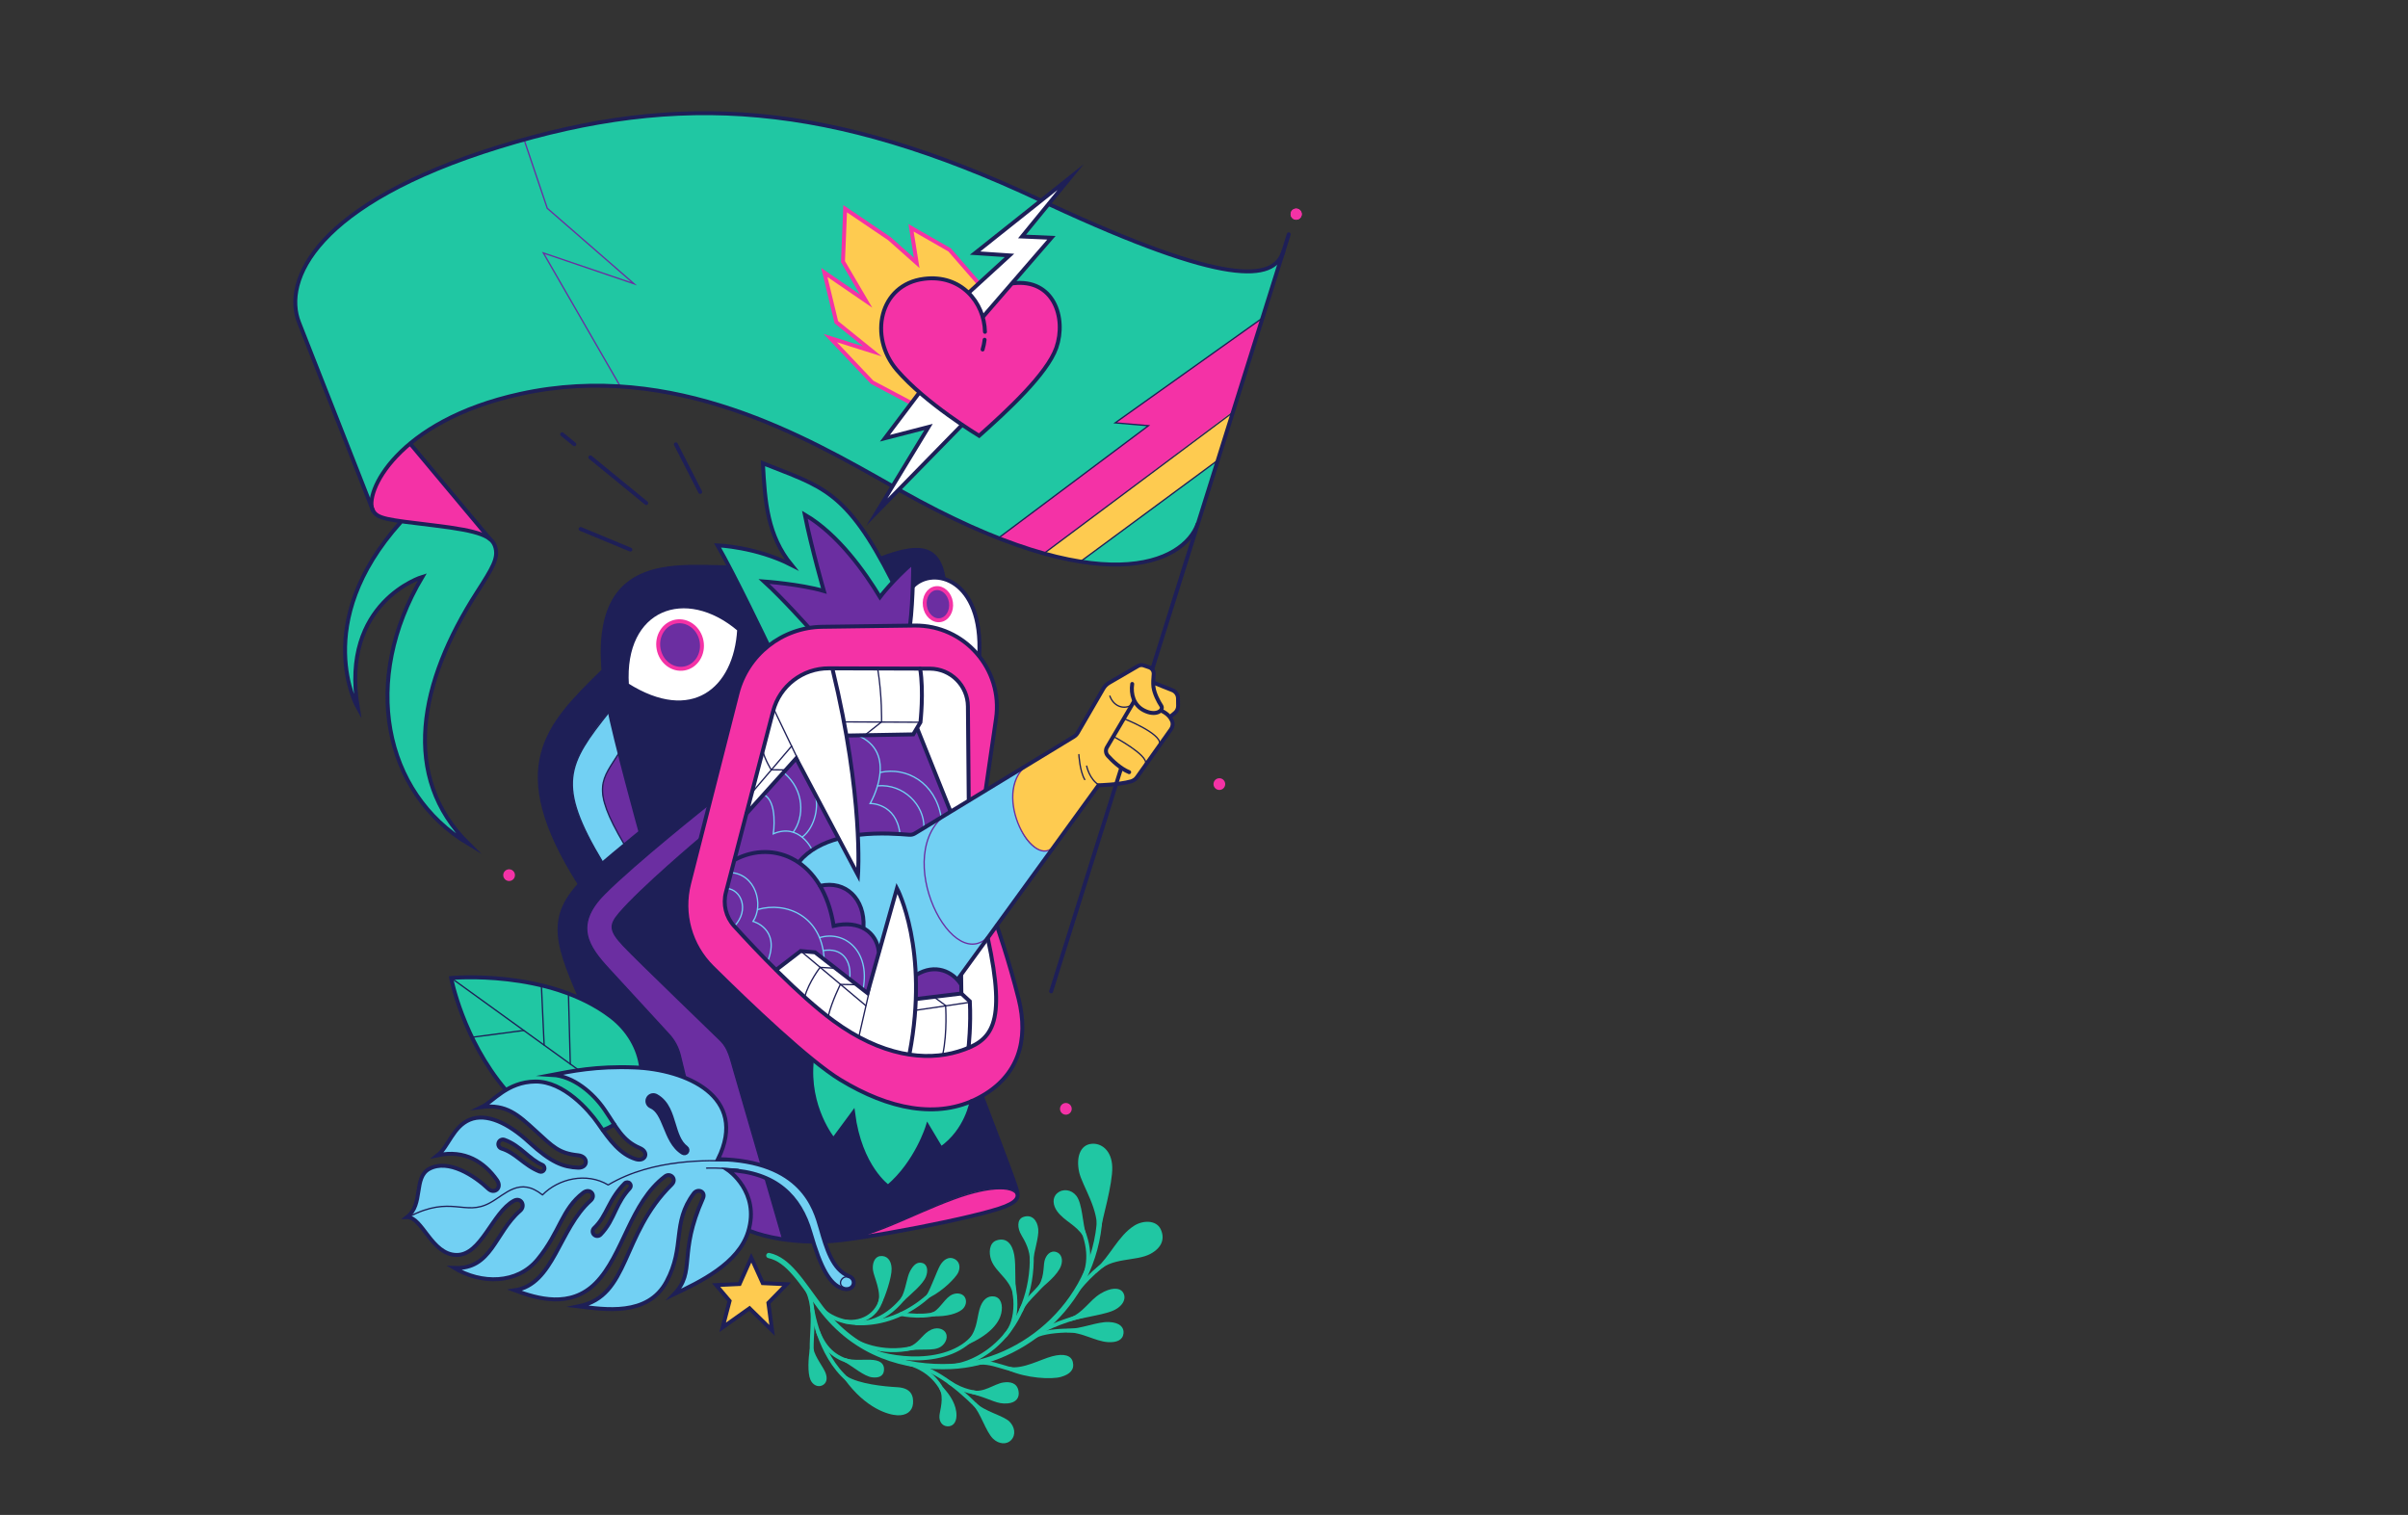<?xml version="1.0" encoding="utf-8"?>
<!-- Generator: Adobe Illustrator 16.0.0, SVG Export Plug-In . SVG Version: 6.00 Build 0)  -->
<!DOCTYPE svg PUBLIC "-//W3C//DTD SVG 1.1//EN" "http://www.w3.org/Graphics/SVG/1.1/DTD/svg11.dtd">
<svg version="1.1" id="Layer_1" xmlns="http://www.w3.org/2000/svg" xmlns:xlink="http://www.w3.org/1999/xlink" x="0px" y="0px"
	 width="1834.13px" height="1153.98px" viewBox="0 0 1834.13 1153.98" enable-background="new 0 0 1834.13 1153.98"
	 xml:space="preserve">
<rect x="0" y="0" width="1834.13" height="1153.98" fill="#333333" stroke="none"/>
<rect y="-0.002" display="none" fill="#E5E5E5" width="1834.128" height="1153.982"/>
<g>
	<defs>
		<rect id="SVGID_1_" y="-0.001" width="1834.129" height="1153.981"/>
	</defs>
	<clipPath id="SVGID_2_">
		<use xlink:href="#SVGID_1_"  overflow="visible"/>
	</clipPath>
	<path clip-path="url(#SVGID_2_)" fill="#20C7A3" d="M305.205,397.79c-69.357,77.284-32.697,141.357-32.697,141.357
		c-13.541-80.586,49.211-99.742,49.211-99.742c-46.679,78.385-29.945,164.476,35.229,203.449
		c-51.963-51.304-37.726-123.163,6.385-191.78c11.89-18.495,16.074-25.541,14.092-33.688c-2.16-8.881-10.997-12.848-46.899-17.174
		c-36.55-4.403-42.936-5.064-46.459-11.339c-7.121-12.685,17.732-68.175,112.294-88.844c116.708-25.51,217.92,33.131,283.127,70.104
		l5.546,3.139c0.438,0.247,0.874,0.494,1.308,0.738c153.568,86.562,215.339,54.385,225.908,25.101l65.262-207.576
		c-7.191,22.916-44.06,26.449-178.46-35.969l-6.528-3.048c-0.165-0.077-0.329-0.155-0.494-0.232
		c-159.413-74.862-274.348-82.789-411.522-40.514c-140.344,43.252-165.285,102.183-152.735,133.89
		c12.55,31.706,56.294,143.211,56.294,143.211"/>
	<polygon clip-path="url(#SVGID_2_)" fill="#FECB50" points="693.828,306.854 664.324,291.221 632.397,257.533 664.544,267.662 
		637.021,245.423 627.883,207.551 659.7,229.35 642.085,199.294 643.737,159.001 677.425,181.79 698.232,200.286 693.938,173.533 
		723.333,190.377 745.131,215.478 755.259,227.368 702.415,311.478 	"/>
	<path clip-path="url(#SVGID_2_)" fill="#1E1F57" d="M555.553,432.358c0,0-22.899-2.202-46.238,0.44
		c-23.34,2.643-35.45,12.771-41.395,24.221c-5.945,11.449-11.009,27.522-8.367,53.944c0,0-16.514,14.752-34.128,36.771
		c-17.615,22.018-16.294,51.303-7.706,79.046c8.586,27.742,23.779,45.798,23.779,45.798c-13.211,16.073-19.155,30.604-11.449,56.367
		l11.67,30.824l54.605,109.651l44.257,37.431l29.834,30.276c0,0,30.489,12.209,70.129,7.376c9.027-1.101,19.046-2.752,28.734-7.376
		c9.688-4.625,53.504-22.679,64.293-26.313c10.789-3.634,42.055-10.679,40.624,1.212l1.321-2.313l-27.853-75.192L568.764,432.798
		L555.553,432.358z"/>
	<path clip-path="url(#SVGID_2_)" fill="#1E1F57" d="M718.709,441.386c-3.468-21.468-12.22-29.56-47.395-16.018l8.588,17.504
		c0,0,15.412-15.082,15.468-14.477c0.055,0.606,0.22,18.055,0.22,18.055S706.819,436.102,718.709,441.386"/>
	<path clip-path="url(#SVGID_2_)" fill="#F432A6" d="M737.865,608.505l-0.626-70.422c-0.141-15.884-13.031-28.701-28.916-28.751
		l-77.072-0.243c-19.93-0.063-37.374,13.376-42.396,32.663l-35.957,138.081c-2.351,9.027,0.005,18.63,6.28,25.533
		c16.252,17.883,49.225,52.825,75.642,72.24c36.55,26.862,70.238,31.045,95.119,23.338c25.404-7.868,36.99-19.376,22.458-86.311
		l6.936-9.358c0,0,9.082,25.927,16.513,55.487c7.833,31.154,0.331,59.448-30.715,75.633c-31.046,16.183-68.037,8.587-105.027-13.872
		c-23.86-14.487-68.743-57.279-97.602-85.834c-16.735-16.561-23.446-40.738-17.639-63.552l36.852-144.79
		c7.536-29.611,34.008-50.479,64.56-50.893l70.182-0.953c38.139-0.518,67.7,33.191,62.206,70.936l-7.812,53.678L737.865,608.505z"/>
	<path clip-path="url(#SVGID_2_)" fill="#6B2EA1" d="M724.434,618.193l-25.321-64.955l-3.523,6.165l-50.642,0.221
		c0,0,8.367,56.807,8.587,76.183c0,0,24-1.761,40.073,0.66L724.434,618.193z"/>
	<path clip-path="url(#SVGID_2_)" fill="#6B2EA1" d="M606.415,577.679l31.707,60.77c0,0-17.175,4.185-29.725,17.836
		c0,0,11.449,7.485,16.293,18.495c15.963-4.294,35.45,7.706,32.808,32.147c0,0,10.348,5.944,11.889,17.394l-8.477,32.478
		l-39.853-31.706l-10.458-0.992l-19.267,14.863c0,0-25.779-27.011-32.155-33.597c-6.377-6.587-8.248-16.056-6.046-26.844
		c2.201-10.789,15.853-60,15.853-60L606.415,577.679z"/>
	<path clip-path="url(#SVGID_2_)" fill="#6B2EA1" d="M697.736,742.183c9.083-6.439,27.165-5.696,33.936,7.515l-0.082,7.348
		l-33.854,4.046V742.183z"/>
	<path clip-path="url(#SVGID_2_)" fill="#72D0F3" d="M608.397,657.22c0,0,13.168-19.252,47.89-21.468
		c15.523-0.991,37.981,0.33,37.981,0.33l86.697-53.174c-10.403,11.724-13.211,25.761-4.294,47.229
		c8.918,21.468,23.45,19.815,26.423,14.531L728.947,746.56c0,0-10.899-16.185-31.046-3.469l-30.385-9.907l2.312-9.413
		c0,0-1.541-12.386-12.33-16.845c1.431-17.01-9.083-37.706-32.808-32.146C624.69,674.781,619.626,663.165,608.397,657.22"/>
	<path clip-path="url(#SVGID_2_)" fill="#FFFFFF" d="M591.333,738.962l19.266-14.861l10.459,0.991l39.853,31.706l22.294-80.093
		c0,0,16.678,31.046,14.531,84.387l33.854-4.046l0.495-14.119l20.312-27.743c0,0,5.119,20.476,6.275,34.843
		c1.156,14.368,1.321,29.561-8.587,40.79c-9.908,11.229-44.486,18.914-77.449,7.43C632.342,784.21,591.333,738.962,591.333,738.962"
		/>
	<path clip-path="url(#SVGID_2_)" fill="#FFFFFF" d="M568.984,618.524l37.431-40.844l46.899,89.833c0,0,3.743-52.402-8.367-107.229
		l49.541-0.22l3.964-5.284l25.981,63.412l13.431-8.147c0,0,0.07-58.275-0.626-71.962c-0.694-13.688-7.961-26.239-25.355-28.441
		c0,0-64.514-0.44-79.266-0.661c-14.752-0.22-34.348,5.946-44.037,31.927L568.984,618.524z"/>
	<path clip-path="url(#SVGID_2_)" fill="#FECB50" d="M779.645,584.56l39.963-24.605l22.129-37.486l26.257-15.688l9.577,2.477
		l0.991,10.404l17.009,7.1l1.817,6.606l-0.33,7.431l-5.78,5.119l2.147,5.285l-1.652,4.954c0,0-24.44,35.67-25.101,36
		c-0.66,0.33-2.642,2.146-2.642,2.146s-8.587,2.479-14.367,3.139c-5.78,0.661-13.045,0.495-13.045,0.495l-34.349,47.56
		c-5.945,8.587-21.468-1.652-28.074-21.798C767.589,603.55,774.36,589.844,779.645,584.56"/>
	<path clip-path="url(#SVGID_2_)" fill="#6B2EA1" d="M616.104,478.156l-33.688-35.229c0,0,32.807,1.541,45.138,7.486l-14.533-58.569
		c0,0,35.67,21.798,57.248,63.413c0,0,11.009-14.532,25.101-26.862c0,0,0.881,30.825-2.202,47.559l-73.981,1.762L616.104,478.156z"
		/>
	<path clip-path="url(#SVGID_2_)" fill="#20C7A3" d="M585.277,492.248l-38.807-77.449c0,0,38.312,2.807,56.972,16.018
		c-19.816-24.11-19.321-47.064-22.128-77.119c12.715,2.477,44.917,16.844,57.302,28.569c12.386,11.725,31.872,39.137,41.285,60.605
		l-9.633,12.385c0,0-19.266-38.642-57.248-63.412l14.862,57.798c0,0-22.568-3.853-45.467-6.716l33.688,35.229
		C616.104,478.156,598.819,480.523,585.277,492.248"/>
	<path clip-path="url(#SVGID_2_)" fill="#20C7A3" d="M740.177,838.541c0,0-1.651,19.816-23.284,36.165l-10.074-17.174
		c0,0-9.082,30.221-30.385,46.238c0,0-21.633-16.513-26.422-55.816l-15.027,19.982c0,0-20.147-20.478-16.679-61.266
		c0,0,32.202,27.907,69.522,35.834C725.149,850.431,740.177,838.541,740.177,838.541"/>
	<path clip-path="url(#SVGID_2_)" fill="#FFFFFF" d="M477.526,521.717c-3.881-58.863,44.669-77.028,85.488-42.236
		C560.459,525.441,526.983,553.02,477.526,521.717"/>
	<path clip-path="url(#SVGID_2_)" fill="#FFFFFF" d="M695.59,446.45c15.413-15.413,53.284-5.945,50.422,52.403
		c0,0-12.331-19.706-52.514-22.128L695.59,446.45z"/>
	<path clip-path="url(#SVGID_2_)" fill="#6B2EA1" d="M534.355,488.438c1.834,9.863-3.995,19.22-13.021,20.899
		c-9.027,1.679-17.832-4.956-19.666-14.819s3.996-19.22,13.022-20.899C523.716,471.939,532.521,478.575,534.355,488.438"/>
	<path clip-path="url(#SVGID_2_)" fill="#6B2EA1" d="M724.366,458.722c0.958,6.72-2.708,12.802-8.188,13.583
		c-5.479,0.781-10.7-4.034-11.658-10.754c-0.958-6.721,2.709-12.802,8.189-13.583C718.189,447.187,723.408,452.002,724.366,458.722"
		/>
	<path clip-path="url(#SVGID_2_)" fill="#6B2EA1" d="M471.773,573.055c0,0-4.293,6.496-9.468,15.303
		c-5.174,8.808-4.183,19.376,0.991,31.267c5.174,11.889,12.44,24.109,12.44,24.109l12.331-10.129L471.773,573.055z"/>
	<path clip-path="url(#SVGID_2_)" fill="#6B2EA1" d="M540.141,612.689c0,0-56.367,44.696-79.927,68.477
		c-23.559,23.78-11.669,40.293,3.303,56.586l46.069,50.134c4.155,4.523,7.097,10.024,8.552,15.99l4.168,17.106
		c15.138,8.366,24.165,13.597,29.615,28.953c5.449,15.357-5.285,33.192-5.285,33.192l7.597,8.587
		c26.917,20.313,16.183,45.413,16.183,45.413c7.596,4.624,25.762,6.827,25.762,6.827s-6.073-20.973-13.329-46.021l-3.183-10.986
		c-9.341-32.239-19.432-67.04-20.81-71.691c-2.642-8.918-3.963-16.513-9.908-22.459c-5.945-5.944-63.082-60.77-73.981-72.33
		c-10.899-11.559-10.899-15.853-3.303-24.77c16.662-19.56,61.761-57.468,61.761-57.468L540.141,612.689z"/>
	<path clip-path="url(#SVGID_2_)" fill="#72D0F3" d="M464.563,541.79c0,0-14.532,15.357-23.945,34.844
		c-9.412,19.486-2.642,37.651,1.982,49.044c4.624,11.396,16.679,31.376,16.679,31.376l16.458-13.319c0,0-7.541-12.441-12.66-24.661
		s-6.606-20.643,0.991-34.019l7.926-12.551L464.563,541.79z"/>
	<path clip-path="url(#SVGID_2_)" fill="#F432A6" d="M652.984,943.733c0,0,63.248-11.063,86.697-17.339
		c23.449-6.274,33.193-8.588,35.174-14.037c1.982-5.448-8.781-9.066-28.238-5.283c-17.835,3.468-43.732,16.056-58.459,22.128
		C672.14,935.806,652.984,943.733,652.984,943.733"/>
	<polygon clip-path="url(#SVGID_2_)" fill="#FECB50" points="563.315,978.082 572.232,958.101 580.984,977.422 599.149,978.247 
		585.278,992.449 588.086,1013.422 570.911,996.577 550.434,1011.109 555.718,990.963 545.48,978.908 	"/>
	<path clip-path="url(#SVGID_2_)" fill="#20C7A3" d="M385.126,830.112c-32.594-38.734-41.503-85.145-41.503-85.145
		s74.097-6.918,121.819,29.515c13.152,10.041,20.999,24.203,22.88,38.466c1.176,8.914-5.971,33.755-20.452,43.684
		c-2.641,1.81-5.506,3.425-8.619,4.213C455.811,861.715,413.744,864.124,385.126,830.112"/>
	<path clip-path="url(#SVGID_2_)" fill="#72D0F3" d="M646.709,972.137c-12.551-4.789-17.34-21.469-21.633-36.495
		c-4.294-15.028-14.037-51.468-78.165-52.68c23.615-47.89-24.695-68.325-63.523-69.853c-29.395-1.156-48.55,2.972-62.807,5.669
		c16.073,0.881,31.15,13.731,39.853,26.422c9.248,13.487,13.511,23.591,26.862,29.285c7.486,3.193,4.217,10.684-2.972,8.477
		c-11.835-3.633-19.596-13.87-28.954-27.412c-6.61-9.565-25.982-31.927-47.56-31.706c-21.578,0.22-32.367,15.413-40.734,19.376
		c18.495-2.201,27.311,5.731,40.734,18.055c13.431,12.331,17.835,17.174,32.367,18.715c8.392,0.892,7.704,9.762,0.22,9.468
		c-11.229-0.439-20.477-3.742-37.431-19.376c-15.715-14.489-32.367-22.458-45.137-17.174c-12.771,5.285-16.294,20.698-24.441,27.082
		c20.698-4.403,35.401,5.1,45.138,18.937c4.183,5.944-1.982,11.01-6.606,6.605c-10.26-9.771-30.314-23.016-44.917-15.192
		c-12.33,6.604-4.183,27.082-16.954,36.771c11.669-0.055,18.605,28.513,37.596,28.844c18.991,0.33,27.226-32.265,43.761-41.285
		c5.45-2.972,9.165,3.82,4.79,7.598c-19.322,16.678-21.633,44.917-50.202,43.596c20.642,12.385,47.985,12.435,63.577-6.604
		c17.175-20.974,18.166-38.147,34.68-50.697c5.214-3.963,10.073,1.98,5.614,5.943c-24.11,21.433-28.073,63.908-57.798,68.367
		c17.339,6.441,42.441,13.871,61.596-5.449c21.142-21.323,26.229-61.327,53.01-81.412c3.962-2.974,9.117,2.183,4.954,6.274
		c-38.973,38.313-31.707,84.881-70.845,92.808c19.487,2.312,52.514,7.927,66.881-18.825s3.859-44.613,20.807-67.211
		c2.973-3.963,9.294-1.466,6.936,3.798c-19.156,42.77-5.119,55.321-21.963,72.991c19.486-9.248,49.046-23.284,56.477-47.726
		c9.191-30.228-15.523-46.898-15.523-46.898c36.66,1.65,54.991,20.146,62.917,47.724c7.927,27.579,14.863,39.303,24.111,42.441
		C650.672,984.523,653.102,974.576,646.709,972.137 M414.489,891.001c-0.602,1.335-2.151,1.948-3.499,1.415
		c-2.875-1.142-5.586-2.646-8.094-4.316c-2.513-1.668-4.835-3.487-7.092-5.222c-2.256-1.735-4.461-3.382-6.733-4.756
		c-2.269-1.379-4.606-2.477-7.042-3.238c-1.846-0.576-2.875-2.54-2.297-4.387c0.576-1.845,2.54-2.874,4.385-2.297
		c0.045,0.015,0.09,0.029,0.134,0.044l0.02,0.008c2.995,1.083,5.813,2.582,8.366,4.298c2.56,1.713,4.87,3.616,7.074,5.475
		c2.206,1.859,4.327,3.671,6.523,5.274c2.192,1.604,4.463,2.993,6.873,4.082l0.016,0.007
		C414.498,888.009,415.11,889.625,414.489,891.001 M479.735,905.124l-0.029,0.031c-2.242,2.431-4.246,5.044-5.994,7.846
		c-1.757,2.801-3.256,5.785-4.729,8.898c-1.477,3.106-2.951,6.352-4.794,9.547c-1.827,3.196-4.086,6.295-6.749,9.002l-0.014,0.013
		c-1.355,1.38-3.572,1.397-4.95,0.041c-1.379-1.354-1.397-3.571-0.041-4.949c0.028-0.028,0.066-0.066,0.094-0.094
		c2.3-2.168,4.277-4.648,6.01-7.421c1.743-2.763,3.274-5.797,4.9-8.906c1.621-3.108,3.365-6.287,5.423-9.302
		c2.048-3.018,4.402-5.854,6.979-8.436c1.052-1.054,2.76-1.055,3.813-0.002C480.682,902.417,480.709,904.066,479.735,905.124
		 M523.196,877.546c-0.733,0.994-2.102,1.248-3.142,0.632c-3.699-2.211-6.468-5.642-8.478-9.132
		c-2.035-3.518-3.476-7.157-4.903-10.631c-1.418-3.468-2.805-6.833-4.544-9.635c-1.737-2.818-3.809-4.88-6.242-5.895
		c-2.298-0.959-3.384-3.602-2.425-5.9c0.96-2.298,3.601-3.384,5.9-2.424c0.149,0.062,0.294,0.131,0.433,0.208l0.158,0.087
		c2.134,1.174,4.022,2.773,5.525,4.537c1.512,1.764,2.668,3.669,3.609,5.56c1.867,3.8,2.969,7.563,4.071,11.161
		c1.091,3.596,2.125,7.078,3.575,10.229c1.442,3.142,3.329,5.929,5.952,7.862l0.008,0.006
		C523.753,874.994,523.978,876.487,523.196,877.546"/>
	<path clip-path="url(#SVGID_2_)" fill="#F432A6" d="M991.516,163.129c0,2.341-1.897,4.239-4.238,4.239
		c-2.342,0-4.239-1.898-4.239-4.239s1.897-4.238,4.239-4.238C989.618,158.892,991.516,160.789,991.516,163.129"/>
	<path clip-path="url(#SVGID_2_)" fill="#F432A6" d="M991.516,163.129c0,2.341-1.897,4.239-4.238,4.239
		c-2.342,0-4.239-1.898-4.239-4.239s1.897-4.238,4.239-4.238C989.618,158.892,991.516,160.789,991.516,163.129"/>
	<polygon clip-path="url(#SVGID_2_)" fill="#F432A6" points="760.394,409.913 874.747,324.269 849.415,322.098 961.597,242.244 
		938.678,314.377 795.617,421.251 	"/>
	<polygon clip-path="url(#SVGID_2_)" fill="#FECB50" points="823.602,427.283 926.615,351.289 938.893,313.459 795.616,421.251 	"/>
	<polygon clip-path="url(#SVGID_2_)" fill="#FFFFFF" points="699.773,299.698 674.012,333.826 707.259,325.239 667.847,390.083 
		732.581,323.918 	"/>
	<path clip-path="url(#SVGID_2_)" fill="#F432A6" d="M738.797,224.223c-8.046-8.578-20.027-13.699-34.951-11.828
		c-34.238,4.294-42.275,44.257-20.807,69.358c21.796,25.485,62.752,50.202,62.752,50.202c20.807-18.496,51.841-47.072,58.789-67.046
		c7.926-22.789-1.982-52.844-33.028-49.101L738.797,224.223z"/>
	<path clip-path="url(#SVGID_2_)" fill="#FFFFFF" d="M749.094,240.909l51.743-59.78l-22.348-0.991l36.99-45.247l-72.77,57.908
		l26.201,1.761l-30.715,28.074C738.195,222.634,746.947,232.982,749.094,240.909"/>
	<path clip-path="url(#SVGID_2_)" fill="#F432A6" d="M373.036,410.401l-60.203-71.987c0,0-39.627,32.294-28.325,51.669
		C292.214,403.294,343.104,394.389,373.036,410.401"/>
	<path clip-path="url(#SVGID_2_)" fill="#F432A6" d="M392.232,666.632c0,2.464-1.996,4.459-4.458,4.459
		c-2.463,0-4.459-1.995-4.459-4.459c0-2.462,1.996-4.457,4.459-4.457C390.236,662.175,392.232,664.17,392.232,666.632"/>
	<path clip-path="url(#SVGID_2_)" fill="#F432A6" d="M933.222,597.275c0,2.464-1.996,4.46-4.458,4.46
		c-2.463,0-4.459-1.996-4.459-4.46c0-2.462,1.996-4.459,4.459-4.459C931.226,592.816,933.222,594.813,933.222,597.275"/>
	<path clip-path="url(#SVGID_2_)" fill="#F432A6" d="M816.305,844.652c0,2.462-1.997,4.457-4.459,4.457
		c-2.462,0-4.458-1.995-4.458-4.457c0-2.464,1.996-4.459,4.458-4.459C814.308,840.193,816.305,842.188,816.305,844.652"/>
</g>
<polyline fill="none" stroke="#F432A6" stroke-width="3" stroke-linecap="round" stroke-miterlimit="10" points="693.828,306.854 
	664.324,291.221 632.397,257.533 664.544,267.662 637.021,245.423 627.883,207.551 659.7,229.35 642.085,199.294 643.737,159.001 
	677.425,181.79 698.232,200.286 693.938,173.533 723.333,190.377 745.131,215.478 "/>
<polyline fill="none" stroke="#1E1F57" stroke-linecap="round" stroke-miterlimit="10" points="760.394,409.913 874.747,324.269 
	849.415,322.098 961.597,242.244 "/>
<line fill="none" stroke="#1E1F57" stroke-linecap="round" stroke-miterlimit="10" x1="795.617" y1="421.251" x2="938.679" y2="314.377"/>
<line fill="none" stroke="#1E1F57" stroke-linecap="round" stroke-miterlimit="10" x1="823.602" y1="427.283" x2="926.615" y2="351.289"/>
<polyline fill="none" stroke="#6B2EA1" stroke-linecap="round" stroke-miterlimit="10" points="472.324,294.083 413.866,192.688 
	482.893,216.139 416.838,158.67 399.003,105.828 "/>
<g>
	<defs>
		<rect id="SVGID_3_" y="-0.001" width="1834.129" height="1153.981"/>
	</defs>
	<clipPath id="SVGID_4_">
		<use xlink:href="#SVGID_3_"  overflow="visible"/>
	</clipPath>
	<path clip-path="url(#SVGID_4_)" fill="none" stroke="#6B2EA1" stroke-linecap="round" stroke-miterlimit="10" d="M782.122,582.744
		c-27.963,21.799,5.725,83.009,21.578,60.77"/>
	<path clip-path="url(#SVGID_4_)" fill="none" stroke="#6B2EA1" stroke-linecap="round" stroke-miterlimit="10" d="M722.452,618.853
		c-46.019,30.386,4.624,130.129,32.807,91.597"/>
	<path clip-path="url(#SVGID_4_)" fill="none" stroke="#72D0F3" stroke-linecap="round" stroke-miterlimit="10" d="M581.535,605.203
		c11.229,5.063,7.486,29.943,7.486,29.943c20.037-8.587,29.505,12.111,29.505,12.111"/>
	<path clip-path="url(#SVGID_4_)" fill="none" stroke="#72D0F3" stroke-linecap="round" stroke-miterlimit="10" d="M652.434,559.844
		c33.248,13.211,10.349,52.183,10.349,52.183s19.817-0.439,22.679,22.9"/>
	<path clip-path="url(#SVGID_4_)" fill="none" stroke="#72D0F3" stroke-linecap="round" stroke-miterlimit="10" d="M703.736,630.303
		c0.331-17.175-15.633-33.357-35.229-31.706"/>
	<path clip-path="url(#SVGID_4_)" fill="none" stroke="#72D0F3" stroke-linecap="round" stroke-miterlimit="10" d="M670.599,588.359
		c19.816-4.404,41.725,7.705,46.238,33.907"/>
	<path clip-path="url(#SVGID_4_)" fill="none" stroke="#72D0F3" stroke-linecap="round" stroke-miterlimit="10" d="M604.323,633.715
		c8.147-11.229,8.808-31.485-7.266-45.138"/>
	<path clip-path="url(#SVGID_4_)" fill="none" stroke="#72D0F3" stroke-linecap="round" stroke-miterlimit="10" d="M611.149,637.57
		c10.019-7.707,12.881-24.44,9.358-33.358"/>
	<path clip-path="url(#SVGID_4_)" fill="none" stroke="#72D0F3" stroke-linecap="round" stroke-miterlimit="10" d="M577.169,692.804
		c21.691-6.276,48.942,4.885,50.604,38.122"/>
	<path clip-path="url(#SVGID_4_)" fill="none" stroke="#72D0F3" stroke-linecap="round" stroke-miterlimit="10" d="M627.058,724.101
		c14.202-2.478,21.633,7.432,20.146,20.973"/>
	<path clip-path="url(#SVGID_4_)" fill="none" stroke="#72D0F3" stroke-linecap="round" stroke-miterlimit="10" d="M624.415,714.193
		c18.826-5.614,38.477,10.072,33.027,38.973"/>
	<path clip-path="url(#SVGID_4_)" fill="none" stroke="#72D0F3" stroke-linecap="round" stroke-miterlimit="10" d="M556.434,664.652
		c19.156,1.101,25.541,24.439,17.174,37.211c0,0,20.918,5.505,11.229,30.165"/>
	<path clip-path="url(#SVGID_4_)" fill="none" stroke="#72D0F3" stroke-linecap="round" stroke-miterlimit="10" d="M553.572,676.761
		c10.899,0.771,17.395,16.073,6.165,28.403"/>
	
		<path clip-path="url(#SVGID_4_)" fill="none" stroke="#1E1F57" stroke-width="3" stroke-linecap="round" stroke-miterlimit="10" d="
		M568.764,619.513l37.651-41.833l47.12,88.953c0,0,4.403-59.009-19.376-156.77"/>
	
		<path clip-path="url(#SVGID_4_)" fill="none" stroke="#1E1F57" stroke-width="3" stroke-linecap="round" stroke-miterlimit="10" d="
		M646.709,972.136c-12.55-4.788-17.339-21.468-21.633-36.494c-4.293-15.027-14.036-51.469-78.165-52.68
		c23.615-47.889-24.695-68.326-63.523-69.852c-29.394-1.157-48.55,2.971-62.807,5.669c16.073,0.88,31.15,13.729,39.853,26.421
		c9.248,13.487,13.511,23.591,26.862,29.286c7.487,3.191,4.217,10.683-2.972,8.476c-11.835-3.633-19.596-13.871-28.954-27.413
		c-6.61-9.563-25.982-31.926-47.559-31.706c-21.579,0.222-32.368,15.413-40.734,19.376c18.495-2.2,27.31,5.732,40.734,18.057
		c13.431,12.33,17.835,17.173,32.366,18.715c8.392,0.89,7.704,9.761,0.22,9.467c-11.229-0.439-20.477-3.743-37.431-19.376
		c-15.715-14.49-32.366-22.458-45.137-17.174c-12.771,5.285-16.294,20.698-24.44,27.083c20.697-4.404,35.4,5.098,45.137,18.935
		c4.183,5.945-1.982,11.011-6.606,6.606c-10.26-9.772-30.314-23.016-44.917-15.193c-12.33,6.606-4.183,27.083-16.954,36.771
		c11.67-0.056,18.606,28.513,37.597,28.844c18.99,0.33,27.225-32.265,43.761-41.285c5.449-2.971,9.164,3.821,4.789,7.598
		c-19.321,16.679-21.633,44.917-50.202,43.597c20.642,12.384,47.986,12.434,63.578-6.606c17.174-20.973,18.165-38.146,34.679-50.696
		c5.214-3.963,10.073,1.98,5.614,5.943c-24.11,21.433-28.073,63.908-57.798,68.367c17.34,6.441,42.441,13.871,61.597-5.449
		c21.141-21.323,26.228-61.328,53.009-81.413c3.963-2.973,9.118,2.184,4.954,6.275c-38.973,38.312-31.707,84.881-70.844,92.807
		c19.486,2.313,52.513,7.928,66.881-18.824c14.366-26.752,3.858-44.612,20.807-67.212c2.972-3.963,9.293-1.466,6.936,3.799
		c-19.156,42.77-5.12,55.32-21.964,72.99c19.487-9.248,49.046-23.283,56.477-47.725c9.191-30.228-15.523-46.899-15.523-46.899
		c36.661,1.651,54.991,20.146,62.917,47.726c7.927,27.578,14.863,39.302,24.111,42.439
		C650.672,984.523,653.102,974.576,646.709,972.136z"/>
	
		<path clip-path="url(#SVGID_4_)" fill="none" stroke="#1E1F57" stroke-width="3" stroke-linecap="round" stroke-linejoin="round" stroke-miterlimit="10" d="
		M467.87,856.63c-2.716,1.695-5.605,3.104-8.619,4.215"/>
	
		<path clip-path="url(#SVGID_4_)" fill="none" stroke="#1E1F57" stroke-width="3" stroke-linecap="round" stroke-miterlimit="10" d="
		M385.126,830.112c-32.696-38.648-41.503-85.145-41.503-85.145s74.097-6.918,121.819,29.515
		c13.152,10.041,21.128,24.188,22.88,38.466"/>
	
		<line clip-path="url(#SVGID_4_)" fill="none" stroke="#1E1F57" stroke-linecap="round" stroke-linejoin="round" stroke-miterlimit="10" x1="343.623" y1="744.968" x2="440.714" y2="815.089"/>
	
		<line clip-path="url(#SVGID_4_)" fill="none" stroke="#1E1F57" stroke-linecap="round" stroke-linejoin="round" stroke-miterlimit="10" x1="412.397" y1="751.222" x2="414.454" y2="795.966"/>
	
		<line clip-path="url(#SVGID_4_)" fill="none" stroke="#1E1F57" stroke-linecap="round" stroke-linejoin="round" stroke-miterlimit="10" x1="432.983" y1="757.22" x2="434.388" y2="810.499"/>
	
		<line clip-path="url(#SVGID_4_)" fill="none" stroke="#1E1F57" stroke-linecap="round" stroke-linejoin="round" stroke-miterlimit="10" x1="359.598" y1="790.115" x2="398.778" y2="784.945"/>
	<path clip-path="url(#SVGID_4_)" fill="none" stroke="#1E1F57" stroke-width="3" stroke-miterlimit="10" d="M384.271,868.252
		c2.995,1.083,5.813,2.582,8.366,4.298c2.56,1.713,4.87,3.616,7.074,5.474c2.206,1.86,4.327,3.672,6.523,5.275
		c2.192,1.604,4.464,2.993,6.873,4.082l0.016,0.007c1.376,0.621,1.987,2.237,1.367,3.613c-0.603,1.335-2.152,1.948-3.499,1.415
		c-2.876-1.143-5.587-2.646-8.095-4.316c-2.513-1.668-4.834-3.487-7.091-5.222c-2.257-1.735-4.461-3.382-6.734-4.756
		c-2.269-1.379-4.606-2.477-7.042-3.238c-1.845-0.576-2.874-2.54-2.298-4.387c0.577-1.845,2.541-2.874,4.386-2.297
		c0.046,0.015,0.09,0.029,0.134,0.044L384.271,868.252z"/>
	<path clip-path="url(#SVGID_4_)" fill="none" stroke="#1E1F57" stroke-width="3" stroke-miterlimit="10" d="M499.953,834.856
		c2.134,1.176,4.022,2.773,5.525,4.537c1.513,1.766,2.668,3.669,3.609,5.562c1.867,3.799,2.969,7.562,4.072,11.161
		c1.09,3.595,2.125,7.078,3.574,10.228c1.442,3.144,3.329,5.929,5.952,7.864l0.008,0.005c1.06,0.782,1.285,2.275,0.503,3.334
		c-0.733,0.995-2.101,1.248-3.141,0.631c-3.7-2.211-6.469-5.64-8.478-9.132c-2.036-3.516-3.477-7.157-4.904-10.629
		c-1.418-3.468-2.804-6.833-4.544-9.635c-1.737-2.819-3.809-4.88-6.241-5.896c-2.299-0.959-3.385-3.6-2.426-5.898
		c0.96-2.3,3.601-3.386,5.9-2.426c0.15,0.063,0.294,0.133,0.433,0.208L499.953,834.856z"/>
	
		<path clip-path="url(#SVGID_4_)" fill="none" stroke="#1E1F57" stroke-width="3" stroke-linecap="round" stroke-linejoin="round" stroke-miterlimit="10" d="
		M479.706,905.156c-2.242,2.431-4.246,5.044-5.994,7.846c-1.757,2.8-3.256,5.785-4.729,8.896c-1.477,3.107-2.95,6.354-4.794,9.548
		c-1.827,3.195-4.086,6.296-6.749,9.003l-0.013,0.013c-1.356,1.379-3.573,1.396-4.951,0.041c-1.378-1.356-1.396-3.573-0.041-4.951
		c0.028-0.028,0.066-0.065,0.095-0.092c2.299-2.168,4.277-4.65,6.009-7.421c1.744-2.765,3.274-5.797,4.9-8.907
		c1.621-3.109,3.365-6.288,5.423-9.301c2.048-3.02,4.402-5.856,6.979-8.438c1.052-1.053,2.76-1.054,3.814-0.002
		c1.027,1.026,1.054,2.674,0.08,3.733L479.706,905.156z"/>
	
		<path clip-path="url(#SVGID_4_)" fill="none" stroke="#1E1F57" stroke-linecap="round" stroke-linejoin="round" stroke-miterlimit="10" d="
		M554.975,884.285c-13.045-0.165-57.137-2.396-91.733,18.329c-16.514-9.907-37.982-4.788-50.037,7.598
		c-17.505-14.037-28.032-0.46-40.128,6.108c-19.156,10.404-29.23-6.273-61.597,10.569"/>
	
		<path clip-path="url(#SVGID_4_)" fill="none" stroke="#1E1F57" stroke-linecap="round" stroke-linejoin="round" stroke-miterlimit="10" d="
		M538.214,889.816c0,0,9.661-0.495,24.275,1.073"/>
	
		<path clip-path="url(#SVGID_4_)" fill="none" stroke="#1E1F57" stroke-linecap="round" stroke-linejoin="round" stroke-miterlimit="10" d="
		M646.929,973.127c-5.395-2.531-9.688,5.284-4.184,7.598"/>
	
		<polygon clip-path="url(#SVGID_4_)" fill="none" stroke="#1E1F57" stroke-width="3" stroke-linecap="round" stroke-miterlimit="10" points="
		563.315,978.082 572.232,958.101 580.984,977.422 599.149,978.247 585.278,992.449 588.086,1013.422 570.911,996.577 
		550.434,1011.109 555.718,990.963 545.48,978.908 	"/>
	
		<line clip-path="url(#SVGID_4_)" fill="none" stroke="#1E1F57" stroke-width="3" stroke-linecap="round" stroke-miterlimit="10" x1="533.338" y1="374.731" x2="514.8" y2="338.461"/>
	
		<line clip-path="url(#SVGID_4_)" fill="none" stroke="#1E1F57" stroke-width="3" stroke-linecap="round" stroke-miterlimit="10" x1="437.464" y1="338.415" x2="428.156" y2="330.805"/>
	
		<line clip-path="url(#SVGID_4_)" fill="none" stroke="#1E1F57" stroke-width="3" stroke-linecap="round" stroke-miterlimit="10" x1="492.233" y1="383.194" x2="449.646" y2="348.375"/>
	
		<line clip-path="url(#SVGID_4_)" fill="none" stroke="#1E1F57" stroke-width="3" stroke-linecap="round" stroke-miterlimit="10" x1="480.143" y1="418.658" x2="442.261" y2="402.941"/>
	
		<line clip-path="url(#SVGID_4_)" fill="none" stroke="#1E1F57" stroke-width="3" stroke-linecap="round" stroke-miterlimit="10" x1="877.864" y1="509.028" x2="981.607" y2="178.487"/>
	
		<line clip-path="url(#SVGID_4_)" fill="none" stroke="#1E1F57" stroke-width="3" stroke-linecap="round" stroke-miterlimit="10" x1="800.617" y1="755.146" x2="853.7" y2="586.017"/>
	
		<path clip-path="url(#SVGID_4_)" fill="none" stroke="#1E1F57" stroke-width="3" stroke-linecap="round" stroke-miterlimit="10" d="
		M653.93,635.932c16.182-1.915,31.434-0.604,38.745-0.06c1.454,0.109,2.903-0.24,4.15-0.998l121.11-73.692
		c1.206-0.733,2.209-1.758,2.918-2.979l19.528-33.642c1.069-1.841,2.598-3.372,4.438-4.442l22.049-12.833
		c1.274-0.741,2.808-0.894,4.204-0.419l4.234,1.442c2.244,0.764,3.663,2.97,3.427,5.329c-0.291,2.914-0.539,6.832-0.171,9.655
		c0.66,5.065,3.743,11.01,5.945,14.312c2.202,3.303-3.743,8.367-13.211,3.523c-7.791-3.986-10.066-12.296-8.909-20.145"/>
	
		<path clip-path="url(#SVGID_4_)" fill="none" stroke="#1E1F57" stroke-width="3" stroke-linecap="round" stroke-miterlimit="10" d="
		M608.617,656.505c7.592-9.125,18.377-14.522,29.822-17.639"/>
	
		<path clip-path="url(#SVGID_4_)" fill="none" stroke="#1E1F57" stroke-width="3" stroke-linecap="round" stroke-miterlimit="10" d="
		M729.402,746.083l107.324-147.928c0,0,15.403-0.35,24.673-2.923c1.882-0.521,3.523-1.677,4.653-3.27l25.861-36.44
		c1.325-1.869,1.664-4.294,0.786-6.41c-0.99-2.387-3.133-5.345-7.753-7.544"/>
	
		<path clip-path="url(#SVGID_4_)" fill="none" stroke="#1E1F57" stroke-width="3" stroke-linecap="round" stroke-miterlimit="10" d="
		M891.607,545.752l3.235-2.68c1.61-1.334,2.53-3.323,2.505-5.414l-0.069-5.596c-0.034-2.807-1.76-5.315-4.37-6.35l-14.016-5.556"/>
	
		<path clip-path="url(#SVGID_4_)" fill="none" stroke="#1E1F57" stroke-width="3" stroke-linecap="round" stroke-miterlimit="10" d="
		M863.699,534.358l-20.646,35.018c-1.125,2.045-0.822,4.572,0.743,6.305c3.32,3.672,9.496,9.736,16.27,12.512"/>
	<path clip-path="url(#SVGID_4_)" fill="none" stroke="#1E1F57" stroke-linecap="round" stroke-miterlimit="10" d="M856.434,547.569
		c0,0,27.578,10.899,26.917,18.826"/>
	<path clip-path="url(#SVGID_4_)" fill="none" stroke="#1E1F57" stroke-linecap="round" stroke-miterlimit="10" d="M848.837,561.441
		c0,0,25.431,13.541,23.78,20.312"/>
	<path clip-path="url(#SVGID_4_)" fill="none" stroke="#1E1F57" stroke-linecap="round" stroke-miterlimit="10" d="M845.369,530.229
		c2.808,7.597,9.908,10.239,15.853,7.266"/>
	<path clip-path="url(#SVGID_4_)" fill="none" stroke="#1E1F57" stroke-linecap="round" stroke-miterlimit="10" d="M827.7,583.57
		c0,0,1.981,10.072,9.578,14.531"/>
	<path clip-path="url(#SVGID_4_)" fill="none" stroke="#1E1F57" stroke-linecap="round" stroke-miterlimit="10" d="M821.754,574.817
		c0,0,0.661,12.55,4.459,18.991"/>
	
		<path clip-path="url(#SVGID_4_)" fill="none" stroke="#1E1F57" stroke-width="3" stroke-linecap="round" stroke-miterlimit="10" d="
		M750.851,601.116l7.812-53.678c5.494-37.745-24.067-71.454-62.206-70.936l-70.182,0.952c-30.552,0.415-57.024,21.283-64.56,50.893
		l-36.852,144.79c-5.807,22.815,0.904,46.993,17.638,63.552c28.859,28.557,73.743,71.349,97.602,85.834
		c36.991,22.459,73.982,30.057,105.028,13.872c31.046-16.183,38.548-44.477,30.715-75.633
		c-7.431-29.559-16.514-55.486-16.514-55.486"/>
	
		<path clip-path="url(#SVGID_4_)" fill="none" stroke="#1E1F57" stroke-width="3" stroke-linecap="round" stroke-miterlimit="10" d="
		M737.865,608.505l-0.626-70.422c-0.141-15.884-13.031-28.701-28.916-28.751l-77.072-0.243
		c-19.93-0.063-37.374,13.376-42.396,32.663l-35.957,138.081c-2.351,9.027,0.005,18.63,6.28,25.533
		c16.252,17.883,49.225,52.825,75.642,72.24c36.55,26.862,70.238,31.045,95.119,23.338c25.404-7.868,36.99-19.376,22.458-86.311"/>
	
		<path clip-path="url(#SVGID_4_)" fill="none" stroke="#1E1F57" stroke-width="3" stroke-linecap="round" stroke-miterlimit="10" d="
		M645.608,560.285l49.981-0.881l5.505-9.247c0,0,2.642-23.34-0.22-40.734"/>
	
		<line clip-path="url(#SVGID_4_)" fill="none" stroke="#1E1F57" stroke-width="3" stroke-linecap="round" stroke-miterlimit="10" x1="698.893" y1="555.441" x2="723.772" y2="617.532"/>
	
		<line clip-path="url(#SVGID_4_)" fill="none" stroke="#1E1F57" stroke-linecap="round" stroke-miterlimit="10" x1="608.232" y1="579.359" x2="589.489" y2="540.385"/>
	
		<line clip-path="url(#SVGID_4_)" fill="none" stroke="#1E1F57" stroke-linecap="round" stroke-miterlimit="10" x1="571.241" y1="605.532" x2="602.948" y2="568.376"/>
	
		<line clip-path="url(#SVGID_4_)" fill="none" stroke="#1E1F57" stroke-linecap="round" stroke-miterlimit="10" x1="701.094" y1="550.156" x2="643.406" y2="549.881"/>
	<path clip-path="url(#SVGID_4_)" fill="none" stroke="#1E1F57" stroke-linecap="round" stroke-miterlimit="10" d="M658.599,560.12
		l12.861-10.221c0,0,0.515-19.504-2.953-40.641"/>
	<path clip-path="url(#SVGID_4_)" fill="none" stroke="#1E1F57" stroke-linecap="round" stroke-miterlimit="10" d="M598.819,586.458
		l-11.395-0.082c0,0-4.706-7.432-6.522-14.697"/>
	
		<path clip-path="url(#SVGID_4_)" fill="none" stroke="#1E1F57" stroke-width="3" stroke-linecap="round" stroke-miterlimit="10" d="
		M591.388,738.632l18.495-14.2l10.9,0.989l39.962,31.047l22.459-79.763c0,0,24.771,46.57,9.578,125.835"/>
	
		<path clip-path="url(#SVGID_4_)" fill="none" stroke="#1E1F57" stroke-width="3" stroke-linecap="round" stroke-miterlimit="10" d="
		M737.7,797.917c0,0,1.981-16.845,0.991-35.175l-6.441-5.944l-33.853,4.129"/>
	
		<line clip-path="url(#SVGID_4_)" fill="none" stroke="#1E1F57" stroke-width="3" stroke-linecap="round" stroke-miterlimit="10" x1="732.085" y1="743.256" x2="732.25" y2="756.797"/>
	
		<line clip-path="url(#SVGID_4_)" fill="none" stroke="#1E1F57" stroke-linecap="round" stroke-miterlimit="10" x1="662.893" y1="751.733" x2="654.195" y2="789.715"/>
	
		<line clip-path="url(#SVGID_4_)" fill="none" stroke="#1E1F57" stroke-linecap="round" stroke-miterlimit="10" x1="609.883" y1="724.431" x2="659.369" y2="765.936"/>
	
		<line clip-path="url(#SVGID_4_)" fill="none" stroke="#1E1F57" stroke-linecap="round" stroke-miterlimit="10" x1="698.122" y1="769.458" x2="738.525" y2="763.514"/>
	<path clip-path="url(#SVGID_4_)" fill="none" stroke="#1E1F57" stroke-linecap="round" stroke-miterlimit="10" d="M711.113,759.219
		l9.137,6.717c0,0,1.432,20.257-2.091,36.881"/>
	<path clip-path="url(#SVGID_4_)" fill="none" stroke="#1E1F57" stroke-linecap="round" stroke-miterlimit="10" d="M651.663,750.082
		l-11.56-0.22c0,0-6.275,12.441-9.137,23.78"/>
	<path clip-path="url(#SVGID_4_)" fill="none" stroke="#1E1F57" stroke-linecap="round" stroke-miterlimit="10" d="M635.81,737.532
		l-11.119-0.66c0,0-8.257,10.459-11.89,22.68"/>
	
		<path clip-path="url(#SVGID_4_)" fill="none" stroke="#1E1F57" stroke-width="3" stroke-linecap="round" stroke-miterlimit="10" d="
		M559.682,654.908c29.89-15.853,67.376,0,75.303,50.367c20.146-4.789,32.697,5.284,34.348,19.321"/>
	
		<path clip-path="url(#SVGID_4_)" fill="none" stroke="#1E1F57" stroke-width="3" stroke-linecap="round" stroke-miterlimit="10" d="
		M697.902,742.597c14.532-8.919,27.596-2.495,33.871,6.918"/>
	
		<path clip-path="url(#SVGID_4_)" fill="none" stroke="#1E1F57" stroke-width="3" stroke-linecap="round" stroke-miterlimit="10" d="
		M624.69,674.781c19.596-4.404,34.128,10.128,33.027,31.266"/>
	
		<path clip-path="url(#SVGID_4_)" fill="none" stroke="#1E1F57" stroke-width="3" stroke-linecap="round" stroke-miterlimit="10" d="
		M585.058,491.367c0,0-25.761-53.945-38.532-75.963c0,0,29.284,1.101,56.367,14.973c-18.275-22.459-20.257-47.56-21.798-77.505
		c45.137,18.055,63.192,20.037,98.421,89.394"/>
	
		<path clip-path="url(#SVGID_4_)" fill="none" stroke="#1E1F57" stroke-width="3" stroke-linecap="round" stroke-miterlimit="10" d="
		M615.883,477.936c0,0-19.376-21.798-33.908-35.009c0,0,27.523,1.982,45.578,7.266c0,0-9.248-31.926-14.532-58.128
		c25.321,14.752,45.798,43.816,57.247,62.752c0,0,9.688-12.991,25.322-26.422c0,0,0,28.624-2.423,47.78"/>
	
		<path clip-path="url(#SVGID_4_)" fill="none" stroke="#1E1F57" stroke-width="3" stroke-linecap="round" stroke-miterlimit="10" d="
		M740.067,838.816c0,0-3.523,22.238-23.34,36.11l-10.128-16.954c0,0-8.367,27.523-30.165,46.019c0,0-21.358-14.752-26.642-56.147
		L634.819,868.1c0,0-20.366-24.481-16.395-60.767"/>
	
		<path clip-path="url(#SVGID_4_)" fill="none" stroke="#1E1F57" stroke-width="3" stroke-linecap="round" stroke-miterlimit="10" d="
		M477.526,521.717c-3.881-58.863,44.669-77.028,85.488-42.236C560.459,525.441,526.983,553.02,477.526,521.717z"/>
	
		<ellipse transform="matrix(0.983 -0.183 0.183 0.983 -81.142 103.018)" clip-path="url(#SVGID_4_)" fill="none" stroke="#F432A6" stroke-width="3" stroke-linecap="round" stroke-miterlimit="10" cx="518.012" cy="491.478" rx="16.624" ry="18.165"/>
	
		<path clip-path="url(#SVGID_4_)" fill="none" stroke="#1E1F57" stroke-width="3" stroke-linecap="round" stroke-miterlimit="10" d="
		M695.59,446.45c15.413-15.413,53.339-5.56,50.284,52.899"/>
	
		<ellipse transform="matrix(0.99 -0.141 0.141 0.99 -57.786 105.431)" clip-path="url(#SVGID_4_)" fill="none" stroke="#F432A6" stroke-width="3" stroke-linecap="round" stroke-miterlimit="10" cx="714.443" cy="460.137" rx="10.023" ry="12.291"/>
	
		<path clip-path="url(#SVGID_4_)" fill="none" stroke="#1E1F57" stroke-width="3" stroke-linecap="round" stroke-miterlimit="10" d="
		M554.563,432.138c-44.587-0.33-113.543-11.109-91.156,105.027c5.284,27.413,24.441,96.44,24.441,96.44"/>
	
		<path clip-path="url(#SVGID_4_)" fill="none" stroke="#1E1F57" stroke-width="3" stroke-linecap="round" stroke-miterlimit="10" d="
		M671.149,425.313c25.98-9.688,43.376-11.229,47.56,14.973"/>
	
		<path clip-path="url(#SVGID_4_)" fill="none" stroke="#1E1F57" stroke-width="3" stroke-linecap="round" stroke-miterlimit="10" d="
		M546.526,587.148c0,0-57.688,44.807-94.018,76.183c-36.331,31.376-30.293,50.962-10.476,96.87"/>
	
		<path clip-path="url(#SVGID_4_)" fill="none" stroke="#1E1F57" stroke-width="3" stroke-linecap="round" stroke-miterlimit="10" d="
		M628.656,945.671c25.499-0.884,116.865-18.524,136.952-26.709c11.889-4.844,9.966-8.642,8.256-14.531
		c-1.981-6.825-25.871-69.139-25.871-69.139"/>
	
		<path clip-path="url(#SVGID_4_)" fill="none" stroke="#1E1F57" stroke-width="3" stroke-linecap="round" stroke-miterlimit="10" d="
		M571.187,937.678c13.911,5.352,30.382,7.845,47.45,8.097"/>
	<path clip-path="url(#SVGID_4_)" fill="none" stroke="#1E1F57" stroke-linecap="round" stroke-miterlimit="10" d="M635.149,945.385
		c29.063-2.313,55.156-18.495,90.495-31.706c31.321-11.709,48.22-9.248,48.881-2.644"/>
	
		<path clip-path="url(#SVGID_4_)" fill="none" stroke="#1E1F57" stroke-width="3" stroke-linecap="round" stroke-miterlimit="10" d="
		M458.893,511.624c-42.055,41.174-73.761,72.66-17.395,161.614"/>
	<path clip-path="url(#SVGID_4_)" fill="none" stroke="#1E1F57" stroke-linecap="round" stroke-miterlimit="10" d="M464.177,542.009
		c-31.926,40.074-40.954,55.266-5.064,114.936"/>
	<path clip-path="url(#SVGID_4_)" fill="none" stroke="#1E1F57" stroke-linecap="round" stroke-miterlimit="10" d="M471.664,573.275
		c-12.771,20.697-22.238,25.981,3.743,69.798"/>
	<path clip-path="url(#SVGID_4_)" fill="none" stroke="#1E1F57" stroke-linecap="round" stroke-miterlimit="10" d="M582.849,897.935
		c7.256,25.047,13.328,46.02,13.328,46.02"/>
	<path clip-path="url(#SVGID_4_)" fill="none" stroke="#1E1F57" stroke-linecap="round" stroke-miterlimit="10" d="M533.425,638.23
		c0,0-45.1,37.908-61.761,57.468c-7.596,8.917-7.596,13.211,3.303,24.77c10.898,11.561,68.036,66.386,73.981,72.33
		c5.945,5.946,7.266,13.541,9.908,22.459c1.378,4.651,11.469,39.451,20.81,71.691"/>
	<path clip-path="url(#SVGID_4_)" fill="none" stroke="#1E1F57" stroke-linecap="round" stroke-miterlimit="10" d="M540.141,612.689
		c0,0-56.367,44.696-79.927,68.477c-23.559,23.78-11.669,40.293,3.303,56.586l46.069,50.134c4.155,4.523,7.097,10.024,8.552,15.99
		l4.168,17.106"/>
	
		<path clip-path="url(#SVGID_4_)" fill="none" stroke="#1E1F57" stroke-width="3" stroke-linecap="round" stroke-miterlimit="10" d="
		M679.488,370.132c-65.207-36.973-166.418-95.614-283.127-70.104c-94.562,20.669-119.415,76.159-112.293,88.844
		c3.523,6.275,9.908,6.936,46.459,11.339c35.901,4.326,44.738,8.294,46.899,17.174c1.981,8.147-2.203,15.193-14.092,33.688
		c-44.112,68.619-58.349,140.477-6.386,191.78c-65.174-38.972-81.908-125.063-35.229-203.449c0,0-62.752,19.156-49.211,99.743
		c0,0-36.66-64.074,32.697-141.358"/>
	
		<path clip-path="url(#SVGID_4_)" fill="none" stroke="#1E1F57" stroke-width="3" stroke-linecap="round" stroke-miterlimit="10" d="
		M912.25,399.111c-10.569,29.284-72.34,61.46-225.908-25.101c-0.434-0.245-0.87-0.491-1.308-0.738"/>
	
		<line clip-path="url(#SVGID_4_)" fill="none" stroke="#1E1F57" stroke-width="3" stroke-linecap="round" stroke-miterlimit="10" x1="373.036" y1="410.401" x2="312.833" y2="338.415"/>
	
		<path clip-path="url(#SVGID_4_)" fill="none" stroke="#1E1F57" stroke-width="3" stroke-linecap="round" stroke-miterlimit="10" d="
		M792.523,152.518c-0.165-0.077-0.329-0.155-0.494-0.232c-159.413-74.862-274.348-82.789-411.522-40.514
		c-140.344,43.252-165.285,102.183-152.735,133.89c12.55,31.706,56.294,143.21,56.294,143.21"/>
	
		<path clip-path="url(#SVGID_4_)" fill="none" stroke="#1E1F57" stroke-width="3" stroke-linecap="round" stroke-miterlimit="10" d="
		M977.512,191.534c-7.191,22.917-44.06,26.45-178.46-35.969"/>
	
		<path clip-path="url(#SVGID_4_)" fill="none" stroke="#1E1F57" stroke-width="3" stroke-linecap="round" stroke-miterlimit="10" d="
		M750.231,252.781c-0.521-22.522-18.206-43.919-46.385-40.385c-34.239,4.293-42.275,44.257-20.807,69.357
		c21.796,25.485,62.752,50.202,62.752,50.202c20.807-18.495,51.841-47.071,58.789-67.046c7.926-22.789-1.982-52.843-33.028-49.101"
		/>
	
		<path clip-path="url(#SVGID_4_)" fill="none" stroke="#1E1F57" stroke-width="3" stroke-linecap="round" stroke-miterlimit="10" d="
		M748.434,266.23c0.732-2.441,1.237-4.927,1.524-7.425"/>
	
		<polyline clip-path="url(#SVGID_4_)" fill="none" stroke="#1E1F57" stroke-width="3" stroke-linecap="round" stroke-miterlimit="10" points="
		738.195,222.634 768.91,194.561 742.709,192.8 815.479,134.891 778.488,180.139 800.837,181.13 749.094,240.909 	"/>
	
		<polyline clip-path="url(#SVGID_4_)" fill="none" stroke="#1E1F57" stroke-width="3" stroke-linecap="round" stroke-miterlimit="10" points="
		699.773,299.698 674.012,333.826 707.259,325.239 667.847,390.083 732.581,323.918 	"/>
	
		<path clip-path="url(#SVGID_4_)" fill="none" stroke="#20C7A3" stroke-width="4" stroke-linecap="round" stroke-miterlimit="10" d="
		M585.612,956.374c14.966,3.229,24.649,19.954,39.322,39.615c27.108,36.325,65.144,46.364,99.477,44.898
		c55.146-2.358,113.27-50.181,113.563-120.607"/>
	
		<path clip-path="url(#SVGID_4_)" fill="none" stroke="#20C7A3" stroke-width="3" stroke-linecap="round" stroke-miterlimit="10" d="
		M624.934,995.989c12.857,16.441,55.008,19.414,86.859-13.282"/>
	
		<path clip-path="url(#SVGID_4_)" fill="none" stroke="#20C7A3" stroke-width="3" stroke-linecap="round" stroke-miterlimit="10" d="
		M643.557,1006.598c14.209,2.199,28.088-6.554,28.418-23.231"/>
	
		<path clip-path="url(#SVGID_4_)" fill="none" stroke="#20C7A3" stroke-width="3" stroke-linecap="round" stroke-miterlimit="10" d="
		M694.764,979.073c-6.11,11.063-20.98,29.668-42.444,28.788"/>
	
		<path clip-path="url(#SVGID_4_)" fill="none" stroke="#20C7A3" stroke-width="3" stroke-linecap="round" stroke-miterlimit="10" d="
		M686.465,1000.946c0,0,20.023,4.219,32.739-2.718"/>
	
		<path clip-path="url(#SVGID_4_)" fill="none" stroke="#20C7A3" stroke-width="3" stroke-linecap="round" stroke-miterlimit="10" d="
		M613.325,980.083c11.609,18.146,0.687,45.44,7.127,60.609"/>
	
		<path clip-path="url(#SVGID_4_)" fill="none" stroke="#20C7A3" stroke-width="3" stroke-linecap="round" stroke-miterlimit="10" d="
		M618.757,998.228c2.686,13.542,12.264,50.367,41.493,61.433"/>
	
		<path clip-path="url(#SVGID_4_)" fill="none" stroke="#20C7A3" stroke-width="3" stroke-linecap="round" stroke-miterlimit="10" d="
		M623.174,1014.771c5.482,13.335,13.461,21.273,30.966,23.916"/>
	
		<path clip-path="url(#SVGID_4_)" fill="none" stroke="#20C7A3" stroke-width="3" stroke-linecap="round" stroke-miterlimit="10" d="
		M649.482,1020.306c9.088,5.841,30.254,12.933,54.365,3.85"/>
	
		<path clip-path="url(#SVGID_4_)" fill="none" stroke="#20C7A3" stroke-width="3" stroke-linecap="round" stroke-miterlimit="10" d="
		M664.661,1029.373c17.253,6.673,66.433,13.277,83.442-20.574"/>
	
		<path clip-path="url(#SVGID_4_)" fill="none" stroke="#20C7A3" stroke-width="3" stroke-linecap="round" stroke-miterlimit="10" d="
		M721.516,1040.981c30.386-1.138,70.679-35.155,63.579-97.082"/>
	
		<path clip-path="url(#SVGID_4_)" fill="none" stroke="#20C7A3" stroke-width="3" stroke-linecap="round" stroke-miterlimit="10" d="
		M765.75,1017.199c11.088-12.199,8.445-33.503,2.831-51.503"/>
	
		<path clip-path="url(#SVGID_4_)" fill="none" stroke="#20C7A3" stroke-width="3" stroke-linecap="round" stroke-miterlimit="10" d="
		M777.688,998.228c3.85-10.151,18.14-17.669,22.434-30.55"/>
	
		<path clip-path="url(#SVGID_4_)" fill="none" stroke="#20C7A3" stroke-width="3" stroke-linecap="round" stroke-miterlimit="10" d="
		M825.279,973.982c4.308-9.608,6.383-23.453-3.029-42.374"/>
	
		<path clip-path="url(#SVGID_4_)" fill="none" stroke="#20C7A3" stroke-width="3" stroke-linecap="round" stroke-miterlimit="10" d="
		M816.305,988.981c5.725-8.976,17.67-22.458,31.542-30.551"/>
	
		<path clip-path="url(#SVGID_4_)" fill="none" stroke="#20C7A3" stroke-width="3" stroke-linecap="round" stroke-miterlimit="10" d="
		M785.918,1019.278c10.268-8.021,42.998-5.36,42.998-5.36"/>
	
		<path clip-path="url(#SVGID_4_)" fill="none" stroke="#20C7A3" stroke-width="3" stroke-linecap="round" stroke-miterlimit="10" d="
		M790.611,1015.821c12.978-8.51,34.28-13.604,34.28-13.604"/>
	
		<path clip-path="url(#SVGID_4_)" fill="none" stroke="#20C7A3" stroke-width="3" stroke-linecap="round" stroke-miterlimit="10" d="
		M740.681,1038.897c15.385-4.233,27.099,7.222,45.251,5.569"/>
	
		<path clip-path="url(#SVGID_4_)" fill="none" stroke="#20C7A3" stroke-width="3" stroke-linecap="round" stroke-miterlimit="10" d="
		M688.401,1037.745c18.913,3.915,29.646,16.797,33.114,31.162"/>
	
		<path clip-path="url(#SVGID_4_)" fill="none" stroke="#20C7A3" stroke-width="3" stroke-linecap="round" stroke-miterlimit="10" d="
		M692.844,1038.687c23.057,4.954,41.718,22.789,56.085,37.486"/>
	
		<path clip-path="url(#SVGID_4_)" fill="none" stroke="#20C7A3" stroke-width="3" stroke-linecap="round" stroke-miterlimit="10" d="
		M723.53,1053.327c10.371,6.663,18.13,7.653,28.866,8.646"/>
	<path clip-path="url(#SVGID_4_)" fill="#20C7A3" d="M831.332,871.292c-8.708,0.896-11.78,10.46-9.358,21.578
		c2.257,10.361,15.854,29.396,13.211,45.908l2.532,0.33c1.762-9.908,9.799-37.1,9.468-49.98
		C846.855,876.247,838.818,870.522,831.332,871.292"/>
	<path clip-path="url(#SVGID_4_)" fill="#20C7A3" d="M805.24,908.944c4.365-3.759,10.789-2.861,14.532,1.872
		c4.767,6.028,4.734,21.357,7.596,30.165l-2.312,0.66c-5.422-8.569-14.314-11.417-19.816-18.935
		C801.938,918.192,801.277,912.357,805.24,908.944"/>
	<path clip-path="url(#SVGID_4_)" fill="#20C7A3" d="M884.011,936.219c3.303,6.854,1.41,13.928-7.651,18.854
		c-11.34,6.165-30,2.119-41.56,14.586v-3.302c10.486-9.083,16.871-24.937,29.009-32.644
		C870.745,929.312,880.708,929.366,884.011,936.219"/>
	<path clip-path="url(#SVGID_4_)" fill="#20C7A3" d="M779.479,927c-5.181,1.783-4.514,8.808-1.542,13.762
		c2.973,4.954,6.826,12,6.496,20.257l2.422,0.11c0.44-7.047,4.624-18.717,3.963-24.991C790.158,929.862,786.194,924.687,779.479,927
		"/>
	<path clip-path="url(#SVGID_4_)" fill="#20C7A3" d="M804.69,953.751c-4.741-1.63-8.147,2.532-9.138,6.937
		c-0.99,4.403,0,14.202-6.055,20.697l1.432,1.65c5.504-4.624,14.73-11.96,17.174-18.716
		C809.974,959.147,808.213,954.962,804.69,953.751"/>
	<path clip-path="url(#SVGID_4_)" fill="#20C7A3" d="M759.112,944.833c-5.799,1.878-6.032,9.598-4.183,14.862
		c3.633,10.35,17.064,15.854,16.844,29.946l2.752-0.771c-1.982-10.018-0.44-24.439-1.982-32.917
		C771.002,947.477,766.598,942.412,759.112,944.833"/>
	<path clip-path="url(#SVGID_4_)" fill="#20C7A3" d="M855.442,984.577c3.017,4.776-0.55,11.341-9.248,14.423
		c-8.697,3.083-22.568,4.733-31.266,7.485l-0.77-2.422c11.009-3.853,15.193-13.211,24-18.604
		C845.855,980.744,852.8,980.393,855.442,984.577"/>
	<path clip-path="url(#SVGID_4_)" fill="#20C7A3" d="M855.773,1015.623c-0.536,5.223-5.285,7.156-12,6.717
		c-9.558-0.627-19.376-7.487-30.936-7.487l0.22-2.532c10.349,0,22.789-5.614,31.487-5.284
		C853.241,1007.366,856.213,1011.33,855.773,1015.623"/>
	<path clip-path="url(#SVGID_4_)" fill="#20C7A3" d="M817.131,1037.42c1.431,5.727-1.982,9.47-9.138,11.45
		c-7.155,1.982-26.091,1.102-40.073-5.175l0.881-2.421c10.349,1.872,23.89-5.835,32.697-8.147
		C810.305,1030.816,815.884,1032.435,817.131,1037.42"/>
	<path clip-path="url(#SVGID_4_)" fill="#20C7A3" d="M757.131,987.549c5.266,0.719,6.936,6.605,5.504,12.882
		c-1.479,6.486-7.376,15.521-25.32,23.67l-1.432-1.872c8.257-7.487,7.929-16.671,10.129-24.66
		C748.104,989.972,752.287,986.89,757.131,987.549"/>
	<path clip-path="url(#SVGID_4_)" fill="#20C7A3" d="M719.369,1013.999c3.455,3.567,1.284,9.32-2.973,11.974
		c-5.697,3.55-14.449,0.908-26.587,3.055l0.331-2.477c7.018-1.238,10.599-7.054,15.027-10.982
		C711.03,1010.366,716.81,1011.357,719.369,1013.999"/>
	<path clip-path="url(#SVGID_4_)" fill="#20C7A3" d="M734.81,987.99c1.967,3.113,0.826,7.35-2.146,9.66
		c-3.514,2.734-10.652,5.367-22.625,5.037l-0.495-2.807c5.037-1.074,9.08-9.359,14.037-12.798
		C727.626,984.274,732.828,984.852,734.81,987.99"/>
	<path clip-path="url(#SVGID_4_)" fill="#20C7A3" d="M727.048,959.008c4.707,2.478,4.293,7.598,2.56,10.816
		c-1.738,3.228-10.569,13.046-21.881,18.661l-1.899-1.982c3.22-5.283,7.576-17.863,10.156-22.459
		C718.626,959.338,722.894,956.822,727.048,959.008"/>
	<path clip-path="url(#SVGID_4_)" fill="#20C7A3" d="M702.69,962.119c3.958,1.209,4.184,6.221,2.643,10.238
		c-2.276,5.934-10.955,12.937-17.12,18.606l-2.037-1.872c3.688-6,4.349-15.798,6.991-20.752
		C695.81,963.385,698.727,960.908,702.69,962.119"/>
	<path clip-path="url(#SVGID_4_)" fill="#20C7A3" d="M670.323,956.833c-4.262,0.563-6.055,5.727-5.395,10.734
		c0.661,5.009,6.881,17.065,3.799,24.826l2.752,0.55c2.587-4.678,7.871-20.036,7.651-26.642
		C678.911,959.696,675.333,956.174,670.323,956.833"/>
	<path clip-path="url(#SVGID_4_)" fill="#20C7A3" d="M626.287,1055.311c-3.473,1.647-7.311-0.458-8.973-4.238
		c-2.394-5.449-1.541-16.788-0.495-23.504l2.752-0.165c1.321,6.495,7.707,14.146,9.303,18.55
		C630.471,1050.358,629.535,1053.769,626.287,1055.311"/>
	<path clip-path="url(#SVGID_4_)" fill="#20C7A3" d="M673.296,1044.054c-0.479,4.307-4.128,5.697-9,5.119
		c-6.077-0.721-14.367-8.01-21.468-12.056l0.743-2.641c6.523,2.394,15.688,0.742,21.798,1.485S673.791,1039.595,673.296,1044.054"/>
	<path clip-path="url(#SVGID_4_)" fill="#20C7A3" d="M695.425,1069.156c-0.496,5.944-5.12,9.247-11.973,8.917
		s-23.944-5.119-40.128-27.412l1.651-2.23c9.661,5.78,27.908,7.679,38.477,8.257S695.912,1063.303,695.425,1069.156"/>
	<path clip-path="url(#SVGID_4_)" fill="#20C7A3" d="M721.682,1086.495c-4.05-0.181-6.523-3.716-6.11-8.257
		c0.352-3.879,3.632-13.789,0-20.229l2.724-1.157c5.45,5.781,10.356,13.373,10.239,21.468
		C728.453,1084.017,725.396,1086.66,721.682,1086.495"/>
	<path clip-path="url(#SVGID_4_)" fill="#20C7A3" d="M770.122,1097.036c3.963-4.184,2.676-10.215-1.156-14.092
		c-4.679-4.733-19.211-7.65-26.036-14.696l-1.817,2.035c5.835,6.057,9.674,20.091,15.193,25.542
		C760.818,1100.283,766.879,1100.458,770.122,1097.036"/>
	<path clip-path="url(#SVGID_4_)" fill="#20C7A3" d="M775.792,1059.549c0.936,4.954-1.707,8.917-8.202,9.469
		c-8.465,0.718-11.284-2.752-27.358-7.322l0.496-2.697c8.422,2.202,16.679-4.897,23.394-5.889
		C769.494,1052.317,774.616,1053.331,775.792,1059.549"/>
</g>
</svg>
